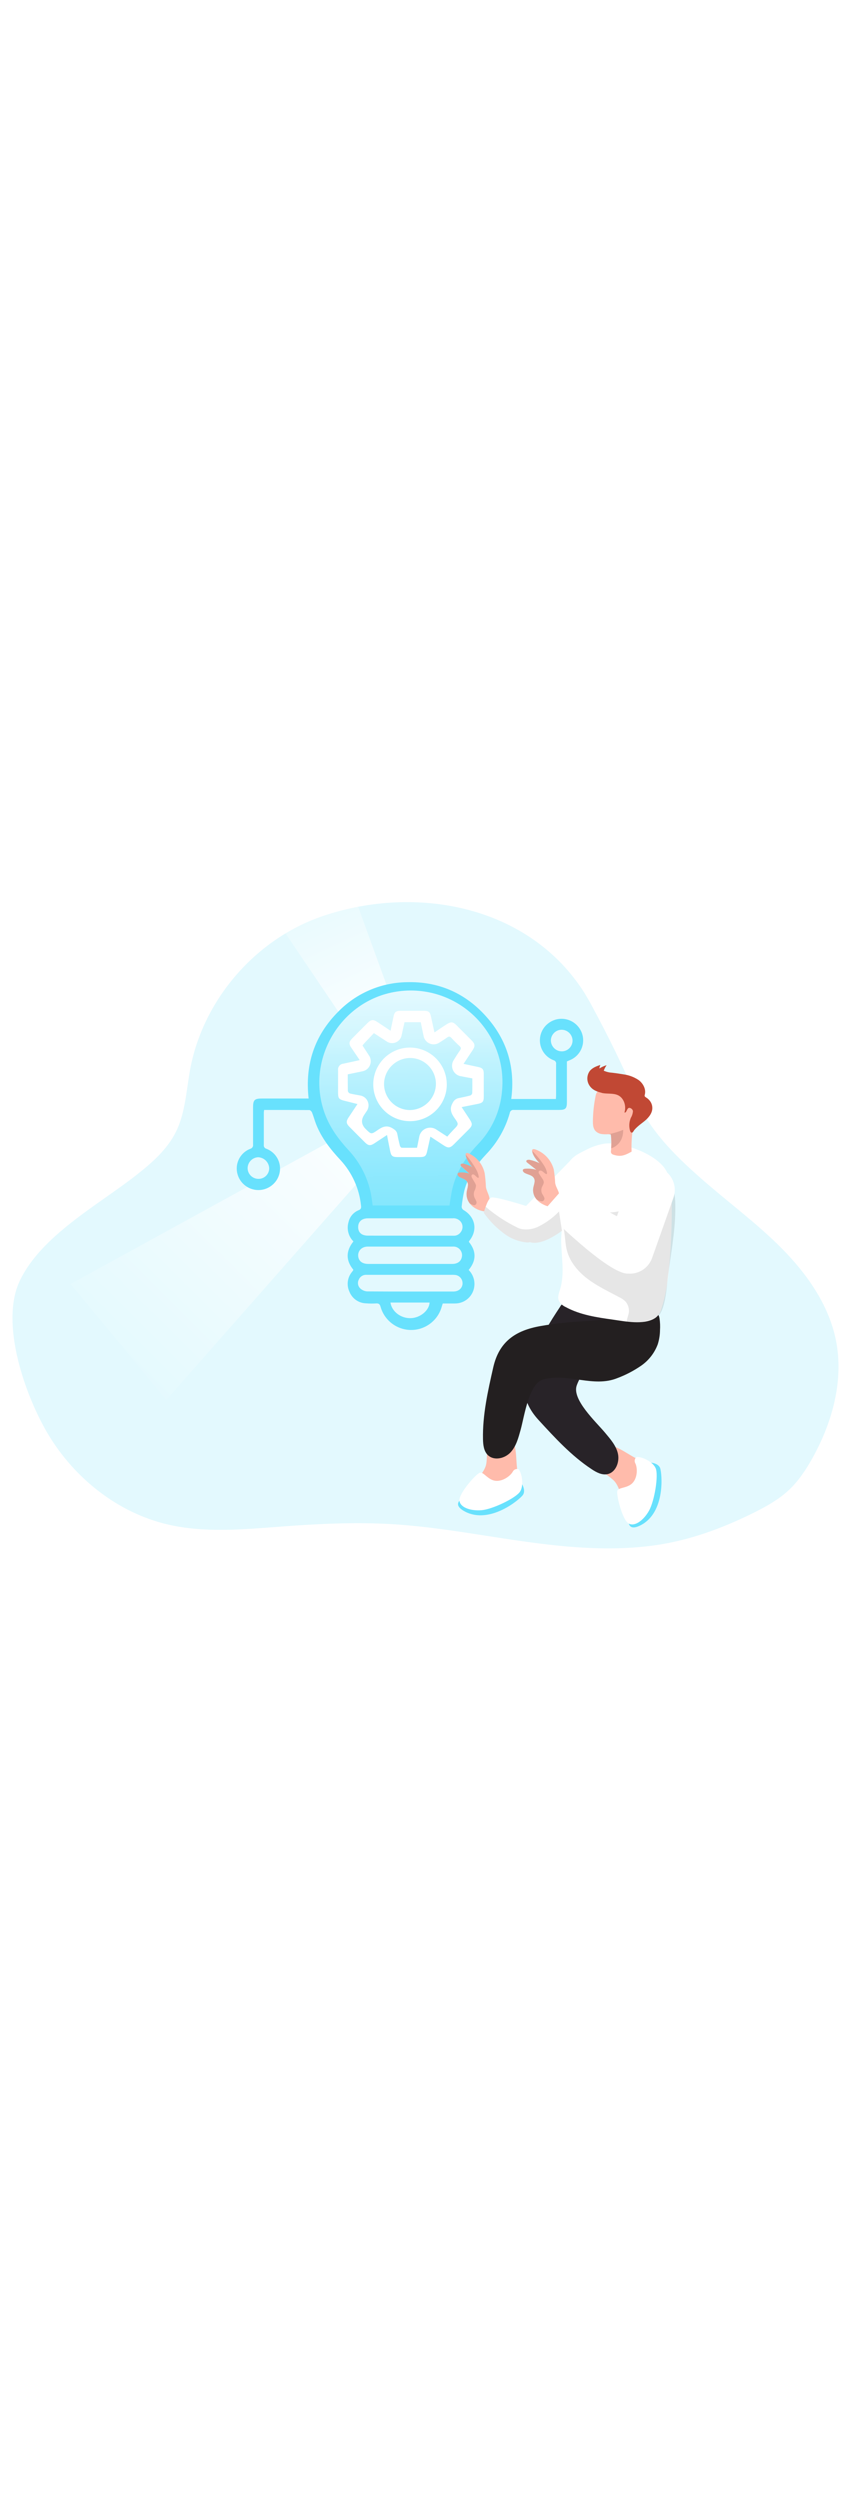 <svg id="_0467_science_discovery" xmlns="http://www.w3.org/2000/svg" xmlns:xlink="http://www.w3.org/1999/xlink" viewBox="0 0 500 500" data-imageid="science-1-11" imageName="Science 1" class="illustrations_image" style="width: 171px;"><defs><style>.cls-1_science-1-11{fill:#020202;opacity:.1;}.cls-1_science-1-11,.cls-2_science-1-11,.cls-3_science-1-11,.cls-4_science-1-11,.cls-5_science-1-11,.cls-6_science-1-11,.cls-7_science-1-11,.cls-8_science-1-11,.cls-9_science-1-11,.cls-10_science-1-11,.cls-11_science-1-11,.cls-12_science-1-11,.cls-13_science-1-11,.cls-14_science-1-11{stroke-width:0px;}.cls-1_science-1-11,.cls-4_science-1-11{isolation:isolate;}.cls-2_science-1-11{fill:url(#linear-gradient);}.cls-3_science-1-11{fill:url(#radial-gradient);}.cls-4_science-1-11{opacity:.18;}.cls-4_science-1-11,.cls-14_science-1-11{fill:#68e1fd;}.cls-5_science-1-11{fill:url(#linear-gradient-4-science-1-11);}.cls-6_science-1-11{fill:url(#linear-gradient-2-science-1-11);}.cls-7_science-1-11{fill:url(#linear-gradient-3-science-1-11);}.cls-8_science-1-11{fill:#282328;}.cls-9_science-1-11{fill:#231f20;}.cls-10_science-1-11{fill:#e0a194;}.cls-11_science-1-11{fill:#c14834;}.cls-12_science-1-11{fill:#fff;}.cls-13_science-1-11{fill:#ffbbab;}</style><linearGradient id="linear-gradient-science-1-11" x1="2627.78" y1="-852.04" x2="2459.57" y2="-1021.61" gradientTransform="translate(-163.77 2911.06) rotate(-99.69) scale(1 -1)" gradientUnits="userSpaceOnUse"><stop offset="0" stop-color="#fff"/><stop offset="1" stop-color="#fff" stop-opacity="0"/></linearGradient><radialGradient id="radial-gradient_science-1-11" cx="271.04" cy="2166.45" fx="271.04" fy="2166.45" r="105.13" gradientTransform="translate(-31 2323.65) scale(1 -1)" gradientUnits="userSpaceOnUse"><stop offset="0" stop-color="#fff"/><stop offset=".66" stop-color="#fff" stop-opacity=".69"/><stop offset=".67" stop-color="#fff" stop-opacity=".61"/><stop offset=".68" stop-color="#fff" stop-opacity=".47"/><stop offset=".7" stop-color="#fff" stop-opacity=".34"/><stop offset=".72" stop-color="#fff" stop-opacity=".23"/><stop offset=".75" stop-color="#fff" stop-opacity=".15"/><stop offset=".78" stop-color="#fff" stop-opacity=".08"/><stop offset=".81" stop-color="#fff" stop-opacity=".03"/><stop offset=".86" stop-color="#fff" stop-opacity="0"/><stop offset="1" stop-color="#fff" stop-opacity="0"/></radialGradient><linearGradient id="linear-gradient-2-science-1-11" x1="291.45" y1="2151.44" x2="123.22" y2="1981.87" gradientTransform="translate(-68.66 2300.55) scale(1 -1)" xlink:href="#linear-gradient-science-1-11"/><linearGradient id="linear-gradient-3-science-1-11" x1="293.72" y1="2164.82" x2="243.05" y2="2273.59" gradientTransform="translate(-68.66 2300.55) scale(1 -1)" xlink:href="#linear-gradient-science-1-11"/><linearGradient id="linear-gradient-4-science-1-11" x1="307.79" y1="2240.03" x2="315.66" y2="1738.17" gradientTransform="translate(-68.66 2300.55) scale(1 -1)" gradientUnits="userSpaceOnUse"><stop offset="0" stop-color="#fff"/><stop offset=".13" stop-color="#fff" stop-opacity=".69"/><stop offset=".15" stop-color="#fff" stop-opacity=".61"/><stop offset=".2" stop-color="#fff" stop-opacity=".47"/><stop offset=".25" stop-color="#fff" stop-opacity=".34"/><stop offset=".3" stop-color="#fff" stop-opacity=".23"/><stop offset=".36" stop-color="#fff" stop-opacity=".15"/><stop offset=".44" stop-color="#fff" stop-opacity=".08"/><stop offset=".52" stop-color="#fff" stop-opacity=".03"/><stop offset=".65" stop-color="#fff" stop-opacity="0"/><stop offset="1" stop-color="#fff" stop-opacity="0"/></linearGradient></defs><g id="background_science-1-11"><path class="cls-4_science-1-11 targetColor" d="M346.75,107.63c9.2,17.08,18.56,35.67,25.69,53.54,7.2,18.18,22.79,33.59,37.19,46.26,15.85,14.04,33.08,26.53,47.99,41.56,14.91,15.03,27.67,33.15,31.82,53.9,4.69,23.45-2.14,47.99-13.81,68.9-3.79,6.79-8.15,13.35-13.83,18.66s-12.74,9.31-19.8,12.85c-18.84,9.42-38.64,16.72-59.55,19.54-21.77,2.93-43.91,1.63-65.65-1.06-29.23-3.6-58.17-9.73-87.58-11.47-21.2-1.2-42.47-.22-63.66,1.37-22.65,1.7-45.73,4-67.83-1.27-29.01-6.93-54.14-26.99-69.51-52.56-13.32-22.28-28.43-64.69-16.71-89.67,12.49-26.62,46.31-44.68,68.47-62.11,8.99-7.07,17.86-14.83,22.96-25.05,5.69-11.39,6.11-24.56,8.47-37.06,7.67-40.53,38.33-75.87,77.37-89.17,54.91-18.7,121.17-6.29,153.56,45.11,1.52,2.51,3,5.07,4.41,7.73Z" style="fill: rgb(104, 225, 253);"/></g><g id="technology_science-1-11"><path class="cls-2_science-1-11" d="M277.17,201.95l106.32,134.01,57.39-66.69-144.37-89.2s-16.14,9-19.34,21.88Z"/><circle class="cls-3_science-1-11" cx="240.04" cy="157.2" r="105.13"/><path class="cls-6_science-1-11" d="M191.26,187.65l-149.96,82.24,56.07,67.81,112.22-127.3s-6.14-17.42-18.33-22.75Z"/><path class="cls-7_science-1-11" d="M167.15,64.88l30.95,45.77,28.16-15.78-16.57-45.59s-35.6,4.91-42.54,15.6Z"/><g id="I4ccdY_science-1-11"><path class="cls-14_science-1-11 targetColor" d="M274.5,245.24c4.44,5.43,4.47,10.92-.11,16.45,2.32,2.32,3.55,5.52,3.38,8.79-.29,6.12-5.38,10.9-11.51,10.8h-7.02c-.22.68-.43,1.2-.6,1.85-2.74,9.9-12.98,15.71-22.88,12.97-6.27-1.73-11.18-6.62-12.95-12.89-.42-1.46-.98-2.06-2.54-1.96-2.03.12-4.07.1-6.09-.06-4.27-.15-8.04-2.83-9.6-6.8-1.8-3.86-1.18-8.42,1.58-11.66.22-.28.42-.56.62-.85.04-.11.07-.23.08-.35-4.43-5.4-4.43-10.95.07-16.54-2.96-2.94-4.06-7.27-2.88-11.28.7-3.15,2.91-5.75,5.9-6.96,1.66-.64,1.57-1.67,1.4-2.94-1.07-9.86-5.27-19.11-12-26.39-5.89-6.31-11.16-12.97-14.32-21.08-.86-2.22-1.46-4.53-2.34-6.74-.24-.61-1.03-1.42-1.57-1.43-8.77-.08-17.53-.06-26.48-.06-.06.6-.18,1.13-.18,1.66v18.73c-.16,1.04.48,2.03,1.5,2.3,5.68,2.15,8.97,8.11,7.75,14.06-1.44,6.86-8.16,11.26-15.02,9.82-5.09-1.07-9.02-5.13-9.91-10.26-1-5.83,2.29-11.54,7.82-13.62,1.09-.3,1.76-1.39,1.56-2.5v-21.69c0-4.32.86-5.19,5.11-5.19h27.43c-2.23-19.84,3.41-36.86,17.38-50.83,10.53-10.76,24.87-16.94,39.93-17.2,18.52-.55,34.2,6.21,46.56,19.99,12.36,13.77,17.17,29.92,14.76,48.32h26.14c0-.73.11-1.34.11-1.96v-18.31c.24-1.06-.4-2.12-1.45-2.4-5.68-2.14-8.98-8.08-7.8-14.04,1.37-6.87,8.05-11.32,14.92-9.95,5.14,1.03,9.12,5.11,10.01,10.27.99,5.9-2.32,11.68-7.92,13.8-.46.18-.9.38-1.43.61v23.8c0,3.77-.8,4.57-4.55,4.57h-26.51c-1.14-.18-2.21.6-2.39,1.74,0,.04-.01.07-.01.11-2.53,8.97-7.22,17.17-13.65,23.91-5.85,6.21-10.73,12.98-12.93,21.34-.73,3.13-1.26,6.3-1.58,9.5.02.77.41,1.47,1.04,1.91,6.99,4.08,8.49,11.71,3.48,18-.12.2-.24.41-.34.62ZM240.26,241.64h25.03c1.7.18,3.37-.57,4.38-1.96,1.23-1.51,1.48-3.59.64-5.35-.99-1.93-3.06-3.07-5.22-2.86h-49.62c-3.66,0-5.82,2-5.77,5.21s2.12,4.93,5.76,4.93l24.81.02ZM240.34,248.01h-25.04c-3.6,0-6,2.62-5.55,5.88.36,2.68,2.46,4.26,5.83,4.26,10.32,0,20.63,0,30.93,0h18.31c3.01,0,5.03-1.48,5.54-3.86.69-2.69-.93-5.44-3.62-6.14-.51-.13-1.04-.18-1.57-.15h-24.82ZM240.26,264.53h-25.64c-1.96-.15-3.79.97-4.55,2.78-.89,1.68-.58,3.74.77,5.09,1.09,1.04,2.5,1.68,4.01,1.82,16.95.12,33.92.08,50.87.06.7-.02,1.39-.15,2.04-.41,2.05-.75,3.31-2.82,3.02-4.99-.25-2.24-2.01-4.02-4.25-4.29-.77-.07-1.53-.1-2.3-.07h-23.97ZM228.6,280.74c.78,5.28,6.14,9.35,12,9.12,5.52-.22,10.64-4.49,10.92-9.12h-22.91ZM322.53,127.59c.1,3.53,3.04,6.32,6.57,6.25,3.39-.11,6.09-2.88,6.12-6.27-.04-3.54-2.93-6.38-6.47-6.37-3.47.07-6.25,2.92-6.23,6.39ZM151.35,208.41c3.44.03,6.25-2.74,6.27-6.18,0-.02,0-.04,0-.06-.19-3.5-3.01-6.28-6.51-6.41-3.44.18-6.14,3.03-6.14,6.48.09,3.45,2.93,6.19,6.38,6.17Z" style="fill: rgb(104, 225, 253);"/></g><path class="cls-5_science-1-11" d="M263.14,224c.58-3.35.95-6.48,1.66-9.6,2.4-10.26,7.89-18.73,15.08-26.27,8.15-8.46,13.12-19.48,14.06-31.19,2.77-29.51-18.9-55.68-48.41-58.45-4.53-.43-9.1-.27-13.59.45-32.88,5.19-53.3,40.19-41.73,71.44,3,8.12,7.97,14.86,13.77,21.16,6.72,7.14,11.29,16.02,13.2,25.64.44,2.24.67,4.52,1.01,6.79l44.95.02Z"/><path class="cls-12_science-1-11" d="M251.98,183.7c-.67,3.04-1.2,5.6-1.8,8.18-.7,3.28-1.3,3.79-4.67,3.79h-12.62c-3.16,0-3.89-.61-4.5-3.74-.58-2.94-1.2-5.88-1.78-9.19l-7.44,4.91c-2.26,1.49-3.5,1.39-5.39-.47-3.08-3.06-6.17-6.13-9.21-9.23-1.9-1.91-2-3.17-.54-5.39,1.69-2.57,3.41-5.11,5.27-7.91l-7.89-1.98c-2.88-.72-3.46-1.44-3.47-4.34v-13.46c-.24-1.87,1.08-3.57,2.94-3.81.04,0,.08,0,.11-.01,3.07-.64,6.13-1.33,9.6-2.1l-4.8-7.08c-1.66-2.4-1.55-3.6.52-5.71,2.94-2.99,5.92-5.97,8.93-8.94,2.06-2.04,3.3-2.15,5.72-.54l7.71,5.12c.61-2.96,1.2-5.69,1.75-8.4.54-2.54,1.42-3.26,4.06-3.28h13.88c2.51,0,3.38.73,3.92,3.17.68,3.06,1.36,6.12,2.09,9.48,2.56-1.73,4.8-3.3,7.2-4.8,2.4-1.5,3.6-1.5,5.54.44,3.03,3.02,6.05,6.04,9.07,9.08,1.96,1.97,2.08,3.29.58,5.57-1.73,2.62-3.47,5.22-5.37,8.09l8.66,1.85c2.4.53,3.17,1.36,3.18,3.9v13.68c0,2.64-.73,3.42-3.36,3.95l-9.6,1.91,4.8,7.28c1.64,2.51,1.55,3.6-.55,5.7-2.87,2.89-5.75,5.76-8.63,8.64-2.4,2.4-3.44,2.51-6.21.7l-7.7-5.05ZM203.6,147.3c0,3.35,0,6.57.06,9.79.19.65.67,1.17,1.31,1.4,1.9.49,3.85.74,5.77,1.13,3.21.46,5.43,3.43,4.97,6.64-.14.99-.54,1.93-1.15,2.73-.43.65-.86,1.28-1.28,1.93q-3,4.5.78,8.28c3.2,3.19,3.3,3.32,6.99.72,2.83-2,5.45-3.13,8.79-1.07,1.4.88,2.47,1.67,2.78,3.37.42,2.27.94,4.52,1.51,6.77.13.48.66,1.2,1.03,1.2,2.99.11,6,0,9.01,0,.49-2.4.94-4.64,1.38-6.83.89-3.48,4.43-5.58,7.91-4.7.56.14,1.09.36,1.6.64,2.17,1.39,4.33,2.81,6.8,4.4,1.2-1.39,2.4-2.74,3.6-3.97,3.11-3.16,3.28-3.25.7-6.83-2.1-2.92-3.13-5.6-1.07-8.99.6-1.34,1.79-2.33,3.22-2.69,2.33-.47,4.67-.94,6.97-1.55.59-.21,1.04-.69,1.2-1.3.11-2.86.06-5.72.06-8.72-2.54-.48-4.95-.92-7.34-1.4-3.3-.93-5.23-4.36-4.3-7.67.11-.38.25-.76.43-1.12,1.26-2.1,2.59-4.18,3.98-6.19.66-.96.76-1.62-.2-2.48-1.66-1.5-3.24-3.11-4.8-4.8-.82-.89-1.46-1.06-2.48-.31-1.51,1.13-3.14,2.1-4.74,3.13-2.8,1.77-6.51.93-8.27-1.88-.4-.64-.68-1.35-.82-2.09-.54-2.71-1.12-5.42-1.66-8.05h-9.5c-.32,1.42-.62,2.7-.91,4s-.56,2.75-.89,4.1c-.86,3.02-4,4.77-7.02,3.92-.45-.13-.88-.31-1.29-.55-2.53-1.62-5.03-3.28-7.82-5.09l-5.4,5.69-1.28,1.54,4.03,6.2c1.67,2.86.69,6.54-2.17,8.2-.48.28-1,.49-1.54.63l-8.95,1.85Z"/><path class="cls-12_science-1-11" d="M261.59,153.35c-.11,11.89-9.84,21.43-21.73,21.32-11.89-.11-21.43-9.84-21.32-21.73.11-11.86,9.8-21.39,21.65-21.32,11.9.11,21.46,9.83,21.39,21.73ZM224.85,152.74c-.09,8.42,6.65,15.32,15.07,15.43,8.33-.08,15.1-6.74,15.3-15.07.13-8.37-6.54-15.26-14.91-15.39-.05,0-.11,0-.16,0-8.33.04-15.11,6.71-15.3,15.03Z"/></g><g id="character_science-1-11"><path class="cls-13_science-1-11" d="M370.92,371.04c2.69,1.46,5.46,2.99,7.28,5.45,1.68,2.52,2.56,5.48,2.53,8.51.14,6.59-2.26,12.98-6.72,17.84-.54.7-1.3,1.19-2.16,1.39-.66.03-1.3-.14-1.86-.49-3.07-1.67-4.7-5.09-5.79-8.4s-1.9-6.83-4.02-9.6c-4-5.22-18.97-10.2-11.77-18.97,5.91-7.41,16.8,1.2,22.51,4.27Z"/><path class="cls-8_science-1-11" d="M323.52,289.99c-4.56,7.3-8.66,14.87-12.3,22.67-6.35,13.68-6.42,25.28,4.04,36.7,9.6,10.45,19.27,21.01,31.07,28.79,2.77,1.85,6,3.6,9.27,2.95,4.8-.95,7.2-6.89,6.24-11.71s-4.41-8.73-7.57-12.51c-5.37-6.41-19.54-19.44-16.6-27.68,3.94-10.99,15.43-19.2,21.22-29.26.73-.99,1.03-2.23.82-3.44-.3-.91,3.13-7.83,2.4-8.4-7.5-5.35-19.89-3.48-28.46-6.87-.84-.42-1.78-.6-2.72-.53-1.33.43-2.44,1.37-3.08,2.62-1.49,2.24-2.93,4.45-4.33,6.67Z"/><path class="cls-14_science-1-11 targetColor" d="M381.1,374.35s4.18.31,5.34,3.04,3.47,26.03-11.37,33.59c-14.84,7.56-2.05-21.26-2.05-21.26l8.09-15.37Z" style="fill: rgb(104, 225, 253);"/><path class="cls-12_science-1-11" d="M372.69,371.08c-1.1.85-1.42,2.38-.76,3.6,1.2,2.2,1.58,7.79-1.28,11.23s-8.15,2.8-9.13,4.73,2.74,16.68,6.24,19.12,8.91-1.46,12.18-7.2,5.75-20.96,3.91-25-8.54-6.87-11.16-6.48Z"/><path class="cls-13_science-1-11" d="M302.64,376.75c.34,3.04.65,6.19-.34,9.08-1.1,2.82-3.04,5.23-5.54,6.92-5.34,3.87-11.97,5.53-18.5,4.64-.89-.04-1.74-.39-2.4-.98-.4-.52-.63-1.15-.66-1.81-.37-3.47,1.51-6.77,3.6-9.6s4.55-5.45,5.61-8.77c1.99-6.24-2.4-21.39,8.88-20.54,9.54.76,8.63,14.54,9.35,21.06Z"/><path class="cls-9_science-1-11" d="M342.25,291.64c-8.59.41-17.14,1.34-25.61,2.81-14.85,2.57-24.43,9.12-27.86,24.22-3.14,13.81-6.3,27.8-6,41.99.07,3.34.47,6.98,2.86,9.3,3.54,3.44,9.8,2.04,13.2-1.54s4.67-8.59,6-13.34c2.22-8.06,4.8-27.14,13.3-29.41,14.4-3.86,29.3,4.94,43.3-.74,4.97-1.86,9.7-4.33,14.06-7.35,4.38-3.07,7.73-7.4,9.6-12.42.84-2.66,1.29-5.44,1.32-8.23.15-2.31.06-4.62-.28-6.91-.48-2.63-.94-2.32-3.6-2.26-4.52.1-9.02.5-13.51,1.02-8.9.95-17.78,2.4-26.78,2.86Z"/><path class="cls-14_science-1-11 targetColor" d="M305.71,387s2.12,3.6.54,6.12c-1.58,2.52-19.41,17.67-34.12,9.79-14.71-7.88,16.3-13.77,16.3-13.77l17.28-2.14Z" style="fill: rgb(104, 225, 253);"/><path class="cls-12_science-1-11" d="M303.62,378.21c-1.34-.43-2.79.18-3.41,1.44-1.2,2.21-5.51,5.73-9.97,5.34s-6.93-5.1-9.08-4.8-12.15,11.77-12.17,16c-.01,4.23,6.27,6.49,12.8,6,6.53-.49,20.5-7.2,22.79-11.03,2.29-3.83.84-11.04-.97-12.96Z"/><path class="cls-12_science-1-11" d="M305.85,237.87c.2,3.49,1.33,6.54,4.37,7.55.25.09.51.17.78.22,5.58,1.12,12.9-3.13,18-6.84,2.12-1.54,4.16-3.19,6.09-4.95v-37.35l-27.14,27.79s-2.48,7.46-2.1,13.59Z"/><path class="cls-12_science-1-11" d="M328.79,238.68c0,1.74-.22,3.52-.23,5.27,0,9.6,2.24,19.6-.64,29.06-.65,2.11-1.55,4.37-.8,6.45.84,1.74,2.27,3.12,4.04,3.89,8.49,4.64,18.33,6.07,27.92,7.41,7.2,1.02,17.46,3.16,24.13-.73,2.84-1.66,3.8-4.74,4.71-7.81,2.89-9.79,3.74-20.31,4.5-30.44.1-1.33.19-2.68.28-4.01.55-9.24.74-18.48.56-27.73-.13-6.71-.66-13.95-5.04-19.02-5.83-6.74-17.1-11.21-25.65-12.78-2.76-.57-5.59-.72-8.4-.47-3.99.64-7.85,1.95-11.41,3.88-4.25,2.1-8.03,3.88-10.11,8.07-2.29,4.85-3.88,10-4.74,15.3-.78,4.97-.87,10.02-.28,15.01.25,2.4.89,4.88,1.13,7.31,0,.44.02.89.02,1.33Z"/><path class="cls-1_science-1-11" d="M368.15,293.3c2.8.83,9.25-1.73,11.4-2.11,1.28-.23,2.4-.86,3.72-1.2,6.38-1.6,7.14-19.54,7.77-24.37,1.66-12.78,4.19-25.99,4.34-38.8.06-4.93-.07-9.97-1.69-14.62s-4.93-8.97-9.6-10.64c-.89-.38-1.88-.49-2.83-.31-3.9,1-4.7,7.41-5.37,10.53-1.01,4.8-2.71,9.72-6.86,12.66-10.09,7.2-27.11,1.86-38.02.08-.97-.26-2-.22-2.95.11-1.41.88-2.04,2.59-1.56,4.18.51,1.52,1.19,2.99,2.03,4.35,2.62,5.24,1.92,11.49,3.4,17.17,1.78,6.83,6.66,12.48,12.3,16.71,5.64,4.24,12.07,7.2,18.3,10.56,1.44.65,2.74,1.57,3.84,2.7,1.3,1.64,1.96,3.69,1.86,5.78,0,1.34-1.7,5.42-1.2,6.37.25.43.66.74,1.14.85Z"/><path class="cls-13_science-1-11" d="M348.51,180.25c1.03,1.11,2.43,1.81,3.94,1.97,1.26.14,2.53.16,3.79.07h.71c.18-.03.36,0,.52.1.15.15.23.35.23.56.28,2.52.32,5.06.14,7.59h0c0,.46-.07.91-.12,1.37-.09.48-.05.97.12,1.43.36.53.91.89,1.54,1.01,1.11.37,2.26.57,3.43.59,2.5,0,4.8-1.26,6.98-2.46-.17-4.33.06-8.66.68-12.94.8-5.53,2.26-11.07,1.66-16.63-.13-2.18-.93-4.28-2.28-6-2-2.24-5.23-2.98-8.24-2.96-3.99-.07-7.92,1-11.31,3.1-1.2.85-1.39,1.93-1.68,3.35-.43,2.18-.78,4.39-1.02,6.6-.28,2.52-.44,5.05-.47,7.59-.02,1.94.1,4.14,1.39,5.67Z"/><path class="cls-11_science-1-11" d="M352.9,158.27c2.83.48,5.94,0,8.61,1.08,3.74,1.52,5.34,6.38,4.09,10.23,1.08.38,1.27-1.56,2.11-2.4s2.72.26,2.86,1.62c-.08,1.36-.49,2.69-1.2,3.85-1.03,2.39-1.2,5.06-.5,7.57.17.59.6,1.3,1.2,1.14s1.01-1.2,1.37-1.61c.58-.69,1.22-1.33,1.9-1.92,1.32-1.2,2.76-2.17,4.12-3.3,2.4-1.99,4.61-4.71,4.46-7.83-.05-1.29-.47-2.54-1.2-3.6-.63-.91-1.45-1.68-2.4-2.26-.37-.24-.82-.5-.9-.95-.02-.25.02-.5.1-.73.83-3.16-.94-6.55-3.6-8.53-2.73-1.82-5.84-2.97-9.09-3.37-2.09-.37-4.19-.66-6.29-.91-1.75-.09-3.46-.49-5.06-1.2.42-1.14.98-2.23,1.68-3.23-1.5.44-2.92,1.09-4.23,1.94.08-.73.28-1.44.58-2.11-2.29.79-4.71,1.66-6.23,3.6-1.79,2.49-1.88,5.82-.22,8.4,1.63,2.56,4.19,3.6,6.99,4.27.32.13.61.21.86.24Z"/><path class="cls-10_science-1-11" d="M356.24,182.29h.71c.18-.03.36,0,.52.1.15.15.23.35.23.56.28,2.52.32,5.06.14,7.59h0s7.2-1.84,7.01-10.8c-2.75,1.14-5.62,1.99-8.55,2.53h-.05Z"/><path class="cls-13_science-1-11" d="M268.88,207.21c1.54.97,3.6,1.26,4.59,2.81,1.2,1.81,0,4.13-.25,6.25-.27,2.34.4,4.69,1.85,6.55.44.58.94,1.12,1.49,1.6,2.38,1.93,5.33,3.03,8.4,3.11,0,0,1.69-6.79,1.64-7.49-.2-2.4-1.85-4.58-2.11-7.07-.11-2.63-.35-5.26-.72-7.87-1.1-5.11-4.55-9.4-9.3-11.58-.59-.26-1.43-.42-1.75.14-.11.24-.14.51-.08.77h0c.36,2.72,2.14,5.03,3.85,7.2-1.55-.89-3.21-1.56-4.94-2-.77-.2-1.91-.08-1.92.71.06.38.27.72.59.94l4.63,4.15c-1.88-.61-3.86-.83-5.83-.64-.33,0-.65.11-.91.31-.58.61.05,1.66.78,2.11Z"/><path class="cls-10_science-1-11" d="M268.88,207.21c1.54.97,3.6,1.26,4.59,2.81,1.2,1.81,0,4.13-.25,6.25-.27,2.34.4,4.69,1.85,6.55.54.33,1.12.6,1.73.8.42.19.89.23,1.33.11.72-.4,1.06-1.25.8-2.04-.28-.75-.62-1.47-1.03-2.16-.56-1.23-.64-2.63-.2-3.91.54-.99.88-2.07,1-3.19-.11-.7-.38-1.36-.78-1.94l-1.4-2.4c-.25-.36-.41-.77-.48-1.2-.07-.43.14-.85.52-1.06.47-.11.96.02,1.31.35.78.56,2.64,2.95,2.4.73-.29-1.5-.84-2.94-1.62-4.26-1.51-2.69-3.27-5.22-5.27-7.57-.21-.26-.44-.5-.7-.72h0c.36,2.72,2.14,5.03,3.85,7.2-1.55-.89-3.21-1.56-4.94-2-.77-.2-1.91-.08-1.92.71.06.38.27.72.59.94l4.63,4.15c-1.88-.61-3.86-.83-5.83-.64-.33,0-.65.11-.91.31-.61.68.01,1.73.74,2.18Z"/><path class="cls-13_science-1-11" d="M307.23,204.94c1.75.97,4.14,1.2,5.23,2.81,1.31,1.81,0,4.13-.28,6.25-.29,2.39.48,4.78,2.1,6.55.51.59,1.07,1.12,1.69,1.6,2.82,1.97,6.16,3.05,9.6,3.11,0,0,1.93-6.79,1.87-7.49-.23-2.4-2.1-4.58-2.4-7.07-.13-2.64-.41-5.26-.83-7.87-1.46-5.34-5.4-9.65-10.59-11.58-.67-.26-1.63-.42-2,.14-.12.24-.16.51-.1.77h0c.41,2.72,2.4,5.03,4.39,7.2-1.79-.9-3.68-1.57-5.64-2-.86-.2-2.17-.08-2.18.71,0,.38.36.68.67.94l5.28,4.15c-2.16-.61-4.41-.83-6.65-.64-.37,0-.73.11-1.04.31-.67.61.07,1.66.88,2.11Z"/><path class="cls-10_science-1-11" d="M307.23,204.94c1.75.97,4.14,1.2,5.23,2.81,1.31,1.81,0,4.13-.28,6.25-.29,2.39.48,4.78,2.1,6.55.63.33,1.29.6,1.97.8.49.19,1.02.23,1.52.11.79-.34,1.19-1.23.91-2.04-.33-.76-.73-1.48-1.2-2.16-.63-1.21-.71-2.63-.23-3.91.42-1.07,1.2-2.08,1.13-3.19-.13-.71-.44-1.38-.89-1.94l-1.6-2.4c-.28-.35-.47-.76-.55-1.2-.03-.45.25-.86.67-1.01.53-.11,1.08.02,1.5.35.89.56,3,2.95,2.75.73-.34-1.52-.97-2.97-1.85-4.26-1.74-2.72-3.75-5.25-6-7.57-.24-.26-.51-.5-.79-.72h0c.41,2.72,2.4,5.03,4.39,7.2-1.79-.9-3.68-1.57-5.64-2-.86-.2-2.17-.08-2.18.71,0,.38.36.68.67.94l5.28,4.15c-2.16-.61-4.41-.83-6.65-.64-.37,0-.73.11-1.04.31-.78.64-.04,1.68.77,2.14Z"/><path class="cls-12_science-1-11" d="M283.23,228.23c3.56,5.05,7.97,9.44,13.03,12.98,3.65,2.48,7.86,3.99,12.25,4.39.58.05,1.16-.01,1.72-.19.95-.27,1.8-.84,2.4-1.63,1.83-2.19,2.93-4.89,3.14-7.74.3-7.44-7.76-11.77-7.76-11.77,0,0-18.36-5.85-20.54-4.89-1.2.52-2.33,3.1-3.12,5.34-.71,1.88-1.12,3.52-1.12,3.52Z"/><path class="cls-12_science-1-11" d="M364.2,263.05h0c-7.17-2.54-10.92-10.42-8.38-17.6l12.48-35.18c2.55-7.18,10.42-10.93,17.59-8.39h0c7.17,2.54,10.92,10.42,8.38,17.6l-12.48,35.18c-2.55,7.18-10.42,10.93-17.59,8.39Z"/><path class="cls-12_science-1-11" d="M360.66,230l-30.36-16.56-11.71,13.28s38.23,38.56,49.52,37.04c11.29-1.52,6.51-13.48,6.51-13.48,0,0,4.26-12.81-13.96-20.28Z"/><path class="cls-1_science-1-11" d="M283.23,228.23c3.56,5.05,7.97,9.44,13.03,12.98,3.65,2.48,7.86,3.99,12.25,4.39.58.05,1.16-.01,1.72-.19.25.09.51.17.78.22,5.58,1.12,12.9-3.13,18-6.84v-.12l-1.73-11.16c-3.34,3.45-7.23,6.33-11.51,8.53-3.02,1.62-6.46,2.26-9.86,1.82-.92-.15-1.81-.42-2.65-.8-6.81-3.27-13.17-7.42-18.91-12.35-.71,1.88-1.12,3.52-1.12,3.52Z"/></g></svg>